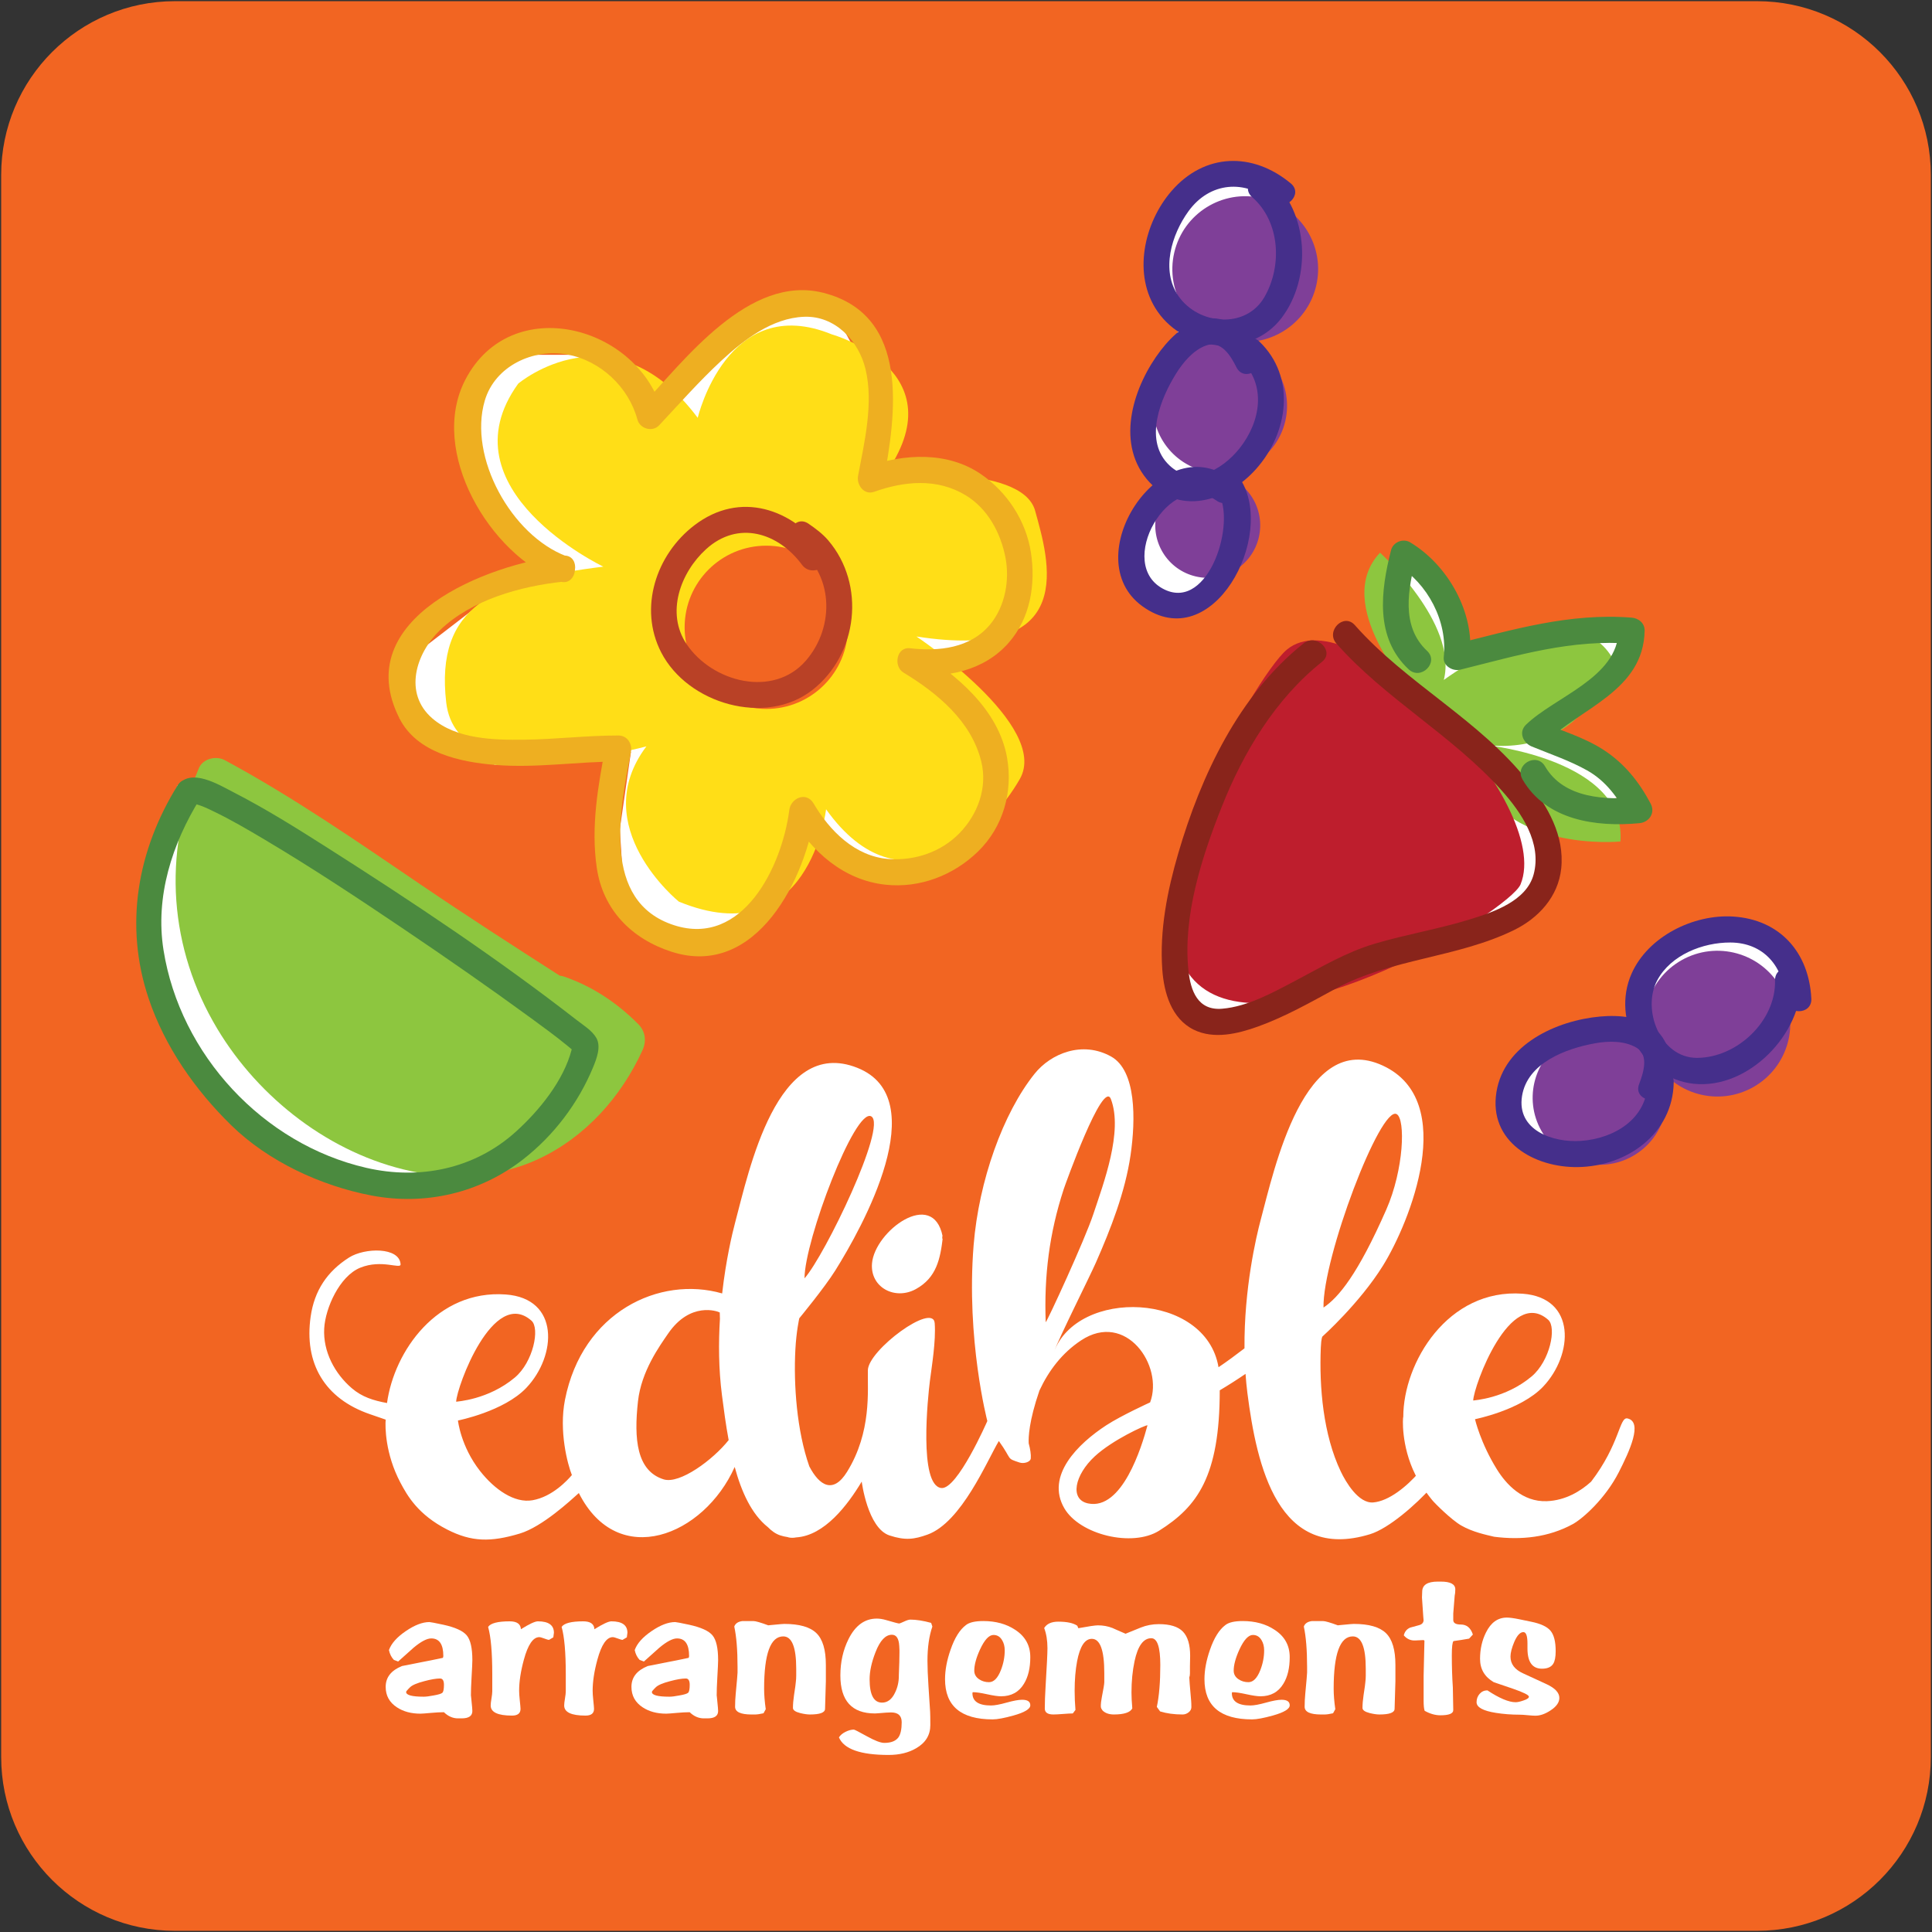 <?xml version="1.0" encoding="utf-8"?>
<!-- Generator: Adobe Illustrator 16.0.0, SVG Export Plug-In . SVG Version: 6.00 Build 0)  -->
<!DOCTYPE svg PUBLIC "-//W3C//DTD SVG 1.1//EN" "http://www.w3.org/Graphics/SVG/1.1/DTD/svg11.dtd">
<svg version="1.1" id="Layer_1" xmlns="http://www.w3.org/2000/svg" xmlns:xlink="http://www.w3.org/1999/xlink" x="0px" y="0px"
	 width="556px" height="556px" viewBox="0 0 556 556" enable-background="new 0 0 556 556" xml:space="preserve">
<rect x="0" y="0" width="556" height="556" fill="#333333" stroke="none"/>
<g id="Layer_2">
</g>
<g id="Layer_1_1_">
	<path fill="#F26522" d="M555.66,505.66c0,27.614-22.387,50-50,50H50.339c-27.614,0-50-22.386-50-50V50.34c0-27.614,22.386-50,50-50
		H505.66c27.613,0,50,22.386,50,50V505.66L555.66,505.66z"/>
	<path fill="#FFFFFF" d="M51.125,226.003c0,0-30.237,60.599,23.761,101.095c0,0,51.016,36.285,73.505-1.355L51.125,226.003z"/>
	<polygon fill="#FFFFFF" points="145.382,102.108 176.88,102.108 190.665,118.738 214.378,93.109 236.967,84.271 249.082,106.223 
		254.172,138.92 293.874,165.105 278.875,190.604 254.876,190.604 262.375,252.101 242.877,246.102 227.66,235.003 220.378,262.601 
		199.379,271.6 179.88,262.601 178.38,238.602 181.571,216.412 142.468,220.132 114.954,206.733 118.383,189.104 137.882,174.104 
		160.94,167.273 142.382,151.606 133.382,126.107 	"/>
	<polygon fill="#FFFFFF" points="362.443,51.561 347.11,51.561 331.777,70.894 340.443,90.228 331.11,123.561 335.777,141.561 
		324.443,158.228 332.443,174.228 349.11,168.228 353.777,141.561 	"/>
	<polygon fill="#FFFFFF" points="406.473,199.438 402.051,162.561 414.443,170.894 417.777,192.228 465.804,181.497 
		464.442,192.894 445.108,210.228 468.442,228.894 442.442,234.894 445.774,254.228 419.777,270.894 347.11,296.229 
		338.443,282.895 	"/>
	<polygon fill="#FFFFFF" points="472.442,295.561 475.774,275.561 498.442,268.228 515.108,277.561 501.108,304.895 
		477.161,306.402 447.108,329.561 433.774,320.229 439.108,304.895 	"/>
	<g>
		<path fill="#FFFFFF" d="M131.819,494.52c-1.491,0-2.844-0.591-4.059-1.766h-0.236c-0.902,0-2,0.059-3.295,0.176
			c-1.725,0.157-2.805,0.236-3.234,0.236c-2.668,0-4.924-0.606-6.766-1.824c-2.158-1.412-3.236-3.372-3.236-5.883
			c0-2.746,1.567-4.745,4.707-6.002l5.941-1.175c1.098-0.196,3.039-0.589,5.824-1.18c0.078-0.233,0.117-0.41,0.117-0.527
			c0-3.373-1.156-5.061-3.471-5.061c-1.256,0-2.941,0.884-5.06,2.646l-4.472,4l-1.234-0.469c-0.706-0.745-1.178-1.688-1.413-2.824
			c0.667-1.884,2.274-3.696,4.825-5.441c2.549-1.747,4.824-2.62,6.824-2.62c0.275,0,1.608,0.258,4,0.768
			c3.414,0.745,5.657,1.763,6.737,3.059c1.077,1.294,1.618,3.667,1.618,7.117c0,0.707-0.08,2.414-0.236,5.12
			c-0.117,2.039-0.176,3.727-0.176,5.06c0-0.156,0.117,0.999,0.354,3.471c0.038,0.393,0.059,0.729,0.059,1.003
			c0,1.409-1.021,2.116-3.061,2.116H131.819L131.819,494.52z M126.642,483.046c-1.137,0-2.646,0.257-4.529,0.766
			c-2.117,0.551-3.492,1.139-4.118,1.767l-0.411,0.41c-0.471,0.473-0.707,0.786-0.707,0.942c0,0.901,1.686,1.353,5.06,1.353
			c0.667,0,1.608-0.116,2.824-0.354c1.373-0.234,2.216-0.49,2.53-0.765c0.312-0.273,0.471-1.039,0.471-2.294
			C127.761,483.655,127.388,483.046,126.642,483.046z"/>
		<path fill="#FFFFFF" d="M149.911,468.868c2.426-1.518,4.057-2.275,4.891-2.275c3.071,0,4.607,1.101,4.607,3.298l-0.171,1.31
			l-1.251,0.738c-0.189,0-0.635-0.133-1.338-0.397c-0.701-0.265-1.185-0.397-1.449-0.397c-1.783,0-3.262,2.161-4.437,6.484
			c-0.909,3.335-1.364,6.312-1.364,8.928c0,0.683,0.057,1.556,0.17,2.616c0.152,1.442,0.229,2.313,0.229,2.615
			c0,1.289-0.816,1.935-2.445,1.935c-4.096,0-6.143-0.971-6.143-2.912c0-0.458,0.075-1.133,0.229-2.027
			c0.15-0.896,0.227-1.571,0.227-2.026v-4.97c0-6.243-0.398-10.774-1.195-13.592c0.721-1.066,2.787-1.601,6.199-1.601
			C148.755,466.593,149.835,467.352,149.911,468.868z"/>
		<path fill="#FFFFFF" d="M171.065,468.868c2.428-1.518,4.059-2.275,4.892-2.275c3.071,0,4.607,1.101,4.607,3.298l-0.171,1.31
			l-1.251,0.738c-0.19,0-0.636-0.133-1.337-0.397c-0.702-0.265-1.186-0.397-1.449-0.397c-1.783,0-3.262,2.161-4.437,6.484
			c-0.911,3.335-1.364,6.312-1.364,8.928c0,0.683,0.057,1.556,0.17,2.616c0.151,1.442,0.228,2.313,0.228,2.615
			c0,1.289-0.815,1.935-2.446,1.935c-4.094,0-6.143-0.971-6.143-2.912c0-0.458,0.076-1.133,0.229-2.027
			c0.151-0.896,0.229-1.571,0.229-2.026v-4.97c0-6.243-0.399-10.774-1.195-13.592c0.72-1.066,2.787-1.601,6.199-1.601
			C169.909,466.593,170.991,467.352,171.065,468.868z"/>
		<path fill="#FFFFFF" d="M202.548,494.52c-1.492,0-2.845-0.591-4.061-1.766h-0.234c-0.903,0-2.001,0.059-3.295,0.176
			c-1.727,0.157-2.805,0.236-3.236,0.236c-2.668,0-4.922-0.606-6.766-1.824c-2.158-1.412-3.236-3.372-3.236-5.883
			c0-2.746,1.568-4.745,4.707-6.002l5.941-1.175c1.098-0.196,3.041-0.589,5.825-1.18c0.078-0.233,0.118-0.41,0.118-0.527
			c0-3.373-1.157-5.061-3.471-5.061c-1.256,0-2.941,0.884-5.061,2.646l-4.471,4l-1.236-0.469c-0.705-0.745-1.176-1.688-1.412-2.824
			c0.666-1.884,2.274-3.696,4.825-5.441c2.55-1.747,4.824-2.62,6.825-2.62c0.273,0,1.607,0.258,4,0.768
			c3.412,0.745,5.656,1.763,6.736,3.059c1.078,1.294,1.618,3.667,1.618,7.117c0,0.707-0.08,2.414-0.235,5.12
			c-0.118,2.039-0.177,3.727-0.177,5.06c0-0.156,0.118,0.999,0.353,3.471c0.039,0.393,0.06,0.729,0.06,1.003
			c0,1.409-1.021,2.116-3.06,2.116H202.548L202.548,494.52z M197.369,483.046c-1.138,0-2.646,0.257-4.528,0.766
			c-2.118,0.551-3.492,1.139-4.119,1.767l-0.412,0.41c-0.471,0.473-0.707,0.786-0.707,0.942c0,0.901,1.688,1.353,5.061,1.353
			c0.666,0,1.607-0.116,2.824-0.354c1.373-0.234,2.216-0.49,2.529-0.765c0.314-0.273,0.471-1.039,0.471-2.294
			C198.487,483.655,198.114,483.046,197.369,483.046z"/>
		<path fill="#FFFFFF" d="M237.436,491.812c-0.04,1.059-1.492,1.59-4.354,1.59c-0.785,0-1.727-0.14-2.824-0.412
			c-1.373-0.353-2.06-0.843-2.06-1.471c0-1.061,0.104-2.295,0.313-3.706c0.334-2.158,0.502-3.374,0.502-3.648
			c0.084-0.627,0.127-1.273,0.127-1.942v-1.999c0-6.196-1.244-9.296-3.73-9.296c-3.672,0-5.508,5.015-5.508,15.042
			c0,1.755,0.158,3.729,0.471,5.911l-0.646,1.17c-1.021,0.233-1.846,0.353-2.471,0.353h-0.941c-3.178,0-4.766-0.742-4.766-2.227
			c0-1.211,0.057-2.44,0.176-3.689c0.354-3.709,0.529-5.761,0.529-6.151v-1.639c0-4.844-0.314-8.71-0.941-11.601
			c0.312-0.897,1.097-1.426,2.348-1.581h3.17c0.627,0,2.055,0.412,4.286,1.234c-0.196,0,0.998-0.116,3.581-0.351
			c0.431-0.039,0.762-0.062,0.997-0.062c4.344,0,7.425,0.883,9.245,2.646c1.821,1.767,2.729,4.806,2.729,9.119v2.591
			c0,0.115,0,0.842,0,2.176L237.436,491.812z"/>
		<path fill="#FFFFFF" d="M266.909,477.985c0,1.845,0.099,4.275,0.294,7.297l0.472,7.295c0.038,0.627,0.059,1.921,0.059,3.883
			c0,2.862-1.353,5.079-4.06,6.648c-2.196,1.295-4.844,1.939-7.941,1.939c-8.119,0-12.885-1.686-14.297-5.058
			c0.393-0.629,1.02-1.158,1.883-1.59c0.861-0.433,1.666-0.647,2.412-0.647c0.195,0,1.441,0.639,3.735,1.914
			c2.294,1.272,3.971,1.911,5.03,1.911c1.922,0,3.275-0.528,4.06-1.588c0.626-0.905,0.941-2.354,0.941-4.354
			c0-1.883-1.021-2.824-3.06-2.824c-0.705,0-1.922,0.079-3.646,0.235c-0.434,0.039-0.766,0.059-1.002,0.059
			c-6.627,0-9.941-3.646-9.941-10.942c0-3.841,0.783-7.333,2.353-10.472c1.96-3.921,4.667-5.884,8.118-5.884
			c0.824,0,1.707,0.138,2.648,0.411c2.274,0.669,3.549,1.002,3.824,1.002c0.117,0,0.578-0.187,1.382-0.559
			c0.804-0.374,1.402-0.562,1.795-0.562c1.726,0,3.726,0.314,6.001,0.939l0.354,1.061
			C267.381,470.809,266.909,474.104,266.909,477.985z M258.791,473.691c-0.117-2.156-0.824-3.235-2.117-3.235
			c-1.845,0-3.413,1.668-4.708,5c-1.138,2.904-1.705,5.513-1.705,7.826c0,4.471,1.196,6.706,3.589,6.706
			c1.566,0,2.804-0.939,3.705-2.823c0.745-1.49,1.119-3.119,1.119-4.883v-0.236c0.117-2.784,0.176-4.922,0.176-6.413v-0.764
			C258.85,474.713,258.83,474.32,258.791,473.691z"/>
		<path fill="#FFFFFF" d="M291.678,493.695c-2.668,0.744-4.668,1.117-6,1.117c-9.143,0-13.711-3.852-13.711-11.556
			c0-2.632,0.53-5.464,1.59-8.489c1.176-3.42,2.666-5.797,4.471-7.134c0.98-0.746,2.627-1.12,4.941-1.12
			c3.568,0,6.609,0.825,9.119,2.478c2.943,1.888,4.414,4.524,4.414,7.905c0,3.147-0.611,5.702-1.826,7.67
			c-1.451,2.397-3.646,3.6-6.588,3.6c-0.902,0-2.246-0.196-4.029-0.589c-1.785-0.394-3.131-0.59-4.031-0.59
			c-0.116,0-0.176,0.101-0.176,0.295c0,2.353,1.783,3.53,5.354,3.53c1.021,0,2.51-0.274,4.472-0.824
			c1.961-0.547,3.45-0.824,4.473-0.824c1.567,0,2.354,0.532,2.354,1.59C296.504,491.812,294.893,492.793,291.678,493.695z
			 M285.91,470.516c-1.293,0-2.588,1.397-3.883,4.196c-1.101,2.401-1.646,4.432-1.646,6.084c0,1.024,0.471,1.853,1.412,2.482
			c0.824,0.552,1.764,0.827,2.824,0.827c1.371,0,2.51-1.143,3.412-3.428c0.744-1.891,1.117-3.802,1.117-5.73
			c0-1.144-0.254-2.128-0.767-2.956C287.795,471.007,286.969,470.516,285.91,470.516z"/>
		<path fill="#FFFFFF" d="M340.332,493.401c-2.434,0-4.59-0.295-6.473-0.884l-0.941-1.295c0.666-3.138,1-7.155,1-12.06
			c0-5.139-0.863-7.708-2.588-7.708c-2.275,0-3.883,2.204-4.824,6.612c-0.588,2.771-0.883,5.773-0.883,9.013
			c0,1.249,0.078,2.77,0.234,4.562c-0.586,1.17-2.353,1.758-5.293,1.758c-1.375,0-2.453-0.371-3.236-1.111l-0.354-0.526
			c-0.116-0.233-0.176-0.47-0.176-0.703c0-0.779,0.096-1.657,0.293-2.634c0.474-2.38,0.707-3.821,0.707-4.329v-2.633
			c0-6.554-1.197-9.831-3.59-9.831c-2,0-3.412,2.148-4.234,6.446c-0.473,2.485-0.707,5.324-0.707,8.518
			c0,1.854,0.078,3.688,0.234,5.501l-0.764,1.006c-0.627,0-1.56,0.05-2.796,0.149c-1.233,0.098-2.168,0.147-2.795,0.147
			c-1.646,0-2.471-0.573-2.471-1.716c0-1.771,0.078-3.938,0.236-6.5c0.352-5.751,0.529-9.375,0.529-10.87
			c0-2.206-0.314-4.139-0.941-5.792c0.744-1.223,2.096-1.832,4.059-1.832c2.511,0,4.334,0.393,5.474,1.175l0.293,0.707
			c2.979-0.548,4.862-0.824,5.647-0.824c1.49,0,2.883,0.256,4.179,0.765c0.155,0.08,0.51,0.235,1.059,0.473l2.707,1.178l4.352-1.767
			c1.648-0.665,3.396-0.998,5.238-0.998c3.215,0,5.521,0.716,6.912,2.146c1.391,1.433,2.088,3.755,2.088,6.971
			c0,0.354-0.02,1.374-0.059,3.061v2c0,0.471-0.06,0.844-0.177,1.118c0,0.273,0,0.353,0,0.234c0,0.274,0.037,0.862,0.117,1.765
			l0.412,4.823c0.037,0.473,0.06,1.062,0.06,1.768c0,0.587-0.267,1.087-0.796,1.5C341.539,493.194,340.957,493.401,340.332,493.401z
			"/>
		<path fill="#FFFFFF" d="M366.336,493.695c-2.668,0.744-4.668,1.117-6,1.117c-9.143,0-13.711-3.852-13.711-11.556
			c0-2.632,0.531-5.464,1.59-8.489c1.178-3.42,2.666-5.797,4.471-7.134c0.98-0.746,2.628-1.12,4.941-1.12
			c3.568,0,6.609,0.825,9.119,2.478c2.943,1.888,4.414,4.524,4.414,7.905c0,3.147-0.609,5.702-1.826,7.67
			c-1.449,2.397-3.646,3.6-6.588,3.6c-0.902,0-2.246-0.196-4.029-0.589c-1.785-0.394-3.129-0.59-4.031-0.59
			c-0.116,0-0.176,0.101-0.176,0.295c0,2.353,1.783,3.53,5.354,3.53c1.02,0,2.51-0.274,4.471-0.824
			c1.961-0.547,3.451-0.824,4.473-0.824c1.568,0,2.354,0.532,2.354,1.59C371.162,491.812,369.551,492.793,366.336,493.695z
			 M360.568,470.516c-1.293,0-2.588,1.397-3.884,4.196c-1.098,2.401-1.646,4.432-1.646,6.084c0,1.024,0.471,1.853,1.412,2.482
			c0.824,0.552,1.764,0.827,2.824,0.827c1.371,0,2.51-1.143,3.411-3.428c0.744-1.891,1.117-3.802,1.117-5.73
			c0-1.144-0.254-2.128-0.764-2.956C362.453,471.007,361.627,470.516,360.568,470.516z"/>
		<path fill="#FFFFFF" d="M401.342,491.812c-0.041,1.059-1.492,1.59-4.354,1.59c-0.785,0-1.728-0.14-2.824-0.412
			c-1.371-0.353-2.06-0.843-2.06-1.471c0-1.061,0.104-2.295,0.314-3.706c0.334-2.158,0.502-3.374,0.502-3.648
			c0.082-0.627,0.125-1.273,0.125-1.942v-1.999c0-6.196-1.242-9.296-3.729-9.296c-3.671,0-5.507,5.015-5.507,15.042
			c0,1.755,0.156,3.729,0.472,5.911l-0.648,1.17c-1.02,0.233-1.844,0.353-2.469,0.353h-0.941c-3.178,0-4.766-0.742-4.766-2.227
			c0-1.211,0.059-2.44,0.176-3.689c0.354-3.709,0.529-5.761,0.529-6.151v-1.639c0-4.844-0.314-8.71-0.941-11.601
			c0.312-0.897,1.097-1.426,2.349-1.581h3.17c0.627,0,2.055,0.412,4.285,1.234c-0.195,0,0.997-0.116,3.582-0.351
			c0.432-0.039,0.764-0.062,0.997-0.062c4.343,0,7.425,0.883,9.244,2.646c1.82,1.767,2.73,4.806,2.73,9.119v2.591
			c0,0.115,0,0.842,0,2.176L401.342,491.812z"/>
		<path fill="#FFFFFF" d="M422.781,471.574c-1.533,0.273-3.029,0.51-4.484,0.705c-0.324,0.314-0.486,1.687-0.486,4.119
			c0,3.294,0.101,6.373,0.296,9.236l0.118,6.471c0.037,1.021-1.198,1.53-3.715,1.53c-1.471,0-2.979-0.433-4.524-1.295
			c-0.193-0.587-0.291-1.529-0.291-2.825c0,0.354,0-0.019,0-1.115v-4.647c0-0.274,0-0.768,0-1.471l0.235-10.119l-0.235-0.177
			l-2.353,0.114c-1.334,0.082-2.453-0.409-3.354-1.469c0.271-1.098,0.893-1.844,1.862-2.236l2.562-0.705
			c0.854-0.235,1.281-0.744,1.281-1.529c0,0.55-0.156-1.588-0.472-6.412c0.039-0.666,0.062-1.215,0.062-1.647
			c0-1.961,1.488-2.941,4.469-2.941h0.883c2.785,0,4.176,0.746,4.176,2.234c0,0.747-0.057,1.354-0.176,1.825l-0.41,5.117
			c0,0.98,0,1.608,0,1.883c0,0.864,0.726,1.294,2.177,1.294c1.686,0,2.844,0.962,3.469,2.884L422.781,471.574z"/>
		<path fill="#FFFFFF" d="M441.872,493.754c-0.512,0-1.256-0.051-2.236-0.146c-0.979-0.099-1.725-0.146-2.233-0.146
			c-2.435,0-4.746-0.177-6.943-0.53c-3.685-0.588-5.528-1.605-5.528-3.059c0-0.942,0.295-1.744,0.884-2.412
			c0.588-0.667,1.332-0.999,2.235-0.999c3.448,2.274,6.153,3.411,8.114,3.411c0.553,0,1.275-0.157,2.182-0.472
			c1.097-0.352,1.646-0.726,1.646-1.117c0-0.47-1.531-1.236-4.59-2.295c-1.218-0.432-3.062-1.06-5.531-1.882
			c-2.626-1.53-3.938-3.767-3.938-6.707c0-2.784,0.566-5.314,1.703-7.591c1.412-2.861,3.411-4.294,6.001-4.294
			c0.824,0,2,0.156,3.529,0.471l3.412,0.707c2.746,0.55,4.617,1.411,5.617,2.589c1,1.176,1.502,3.136,1.502,5.883
			c0,1.688-0.236,2.903-0.707,3.646c-0.588,0.942-1.668,1.413-3.234,1.413c-2.787,0-4.178-1.939-4.178-5.824v-1.412
			c0-2.196-0.391-3.293-1.176-3.293c-0.943,0-1.824,0.961-2.648,2.881c-0.705,1.688-1.061,3.081-1.061,4.178
			c0,2.117,1.219,3.729,3.651,4.824c1.136,0.511,3.39,1.55,6.763,3.117c2.434,1.14,3.647,2.454,3.647,3.942
			c0,1.294-0.844,2.49-2.529,3.59C444.694,493.244,443.245,493.754,441.872,493.754z"/>
	</g>
	<g>
		<path fill="#FFFFFF" d="M468.364,408.203c-2.375-0.521-2.127,7.302-10.474,18.207c-2.948,2.654-7.284,5.402-12.766,5.606
			c-7.025,0.259-11.709-4.943-14.314-9.123c-4.761-7.647-6.326-14.47-6.326-14.47s13.183-2.6,19.601-9.367
			c8.715-9.189,9.633-25.637-5.94-26.75c-21.538-1.539-34.301,19.887-34.301,35.425c-0.146-0.022-0.725,8.292,3.48,16.687
			c1.322,2.959,4.053,6.295,4.812,7.252c0.76,0.957,5.545,5.712,8.363,7.332c3.334,1.917,7.082,2.667,9.499,3.25
			c7.832,1,15.629,0.173,22.586-3.617c3.01-1.64,9.473-7.483,13.271-14.935C468.913,417.699,472.876,409.193,468.364,408.203z
			 M445.55,379.82c2.48,2.189,0.494,11.867-4.76,16.287c-7.631,6.42-16.69,6.868-16.823,6.94
			C424.086,398.924,434.562,370.13,445.55,379.82z"/>
		<path fill="#FFFFFF" d="M408.396,423.689c-3.5,4.062-8.688,8.312-13.188,8.688c-4.291,0.357-7.941-5.952-9.328-8.849
			c-5.08-10.613-6.254-24.316-5.772-35.747c0.116-2.762,0.459-3.143,0.459-3.143s10.674-9.553,17.416-20.388
			c7.696-12.372,21.909-47.435-0.025-57.583c-22.672-10.488-31.197,29.648-35.193,44.559c-1.219,4.594-4.764,19.565-4.619,36.805
			c-2.521,1.938-5.04,3.798-7.475,5.435c-3.645-21.675-40.688-22.903-47.451-4.196c1.572-4.35,10.191-21.451,12.154-25.895
			c4.289-9.741,8.438-20.337,9.982-30.938c1.502-10.297,1.651-24.322-5.58-28.375c-8.295-4.642-17.377-0.865-22.021,4.934
			c-9.09,11.318-16.067,30.829-17.562,49.35c-2.19,27.17,3.945,50.604,3.945,50.604s-8.656,19.856-13.26,19.279
			c-6.533-0.816-3.829-26.385-3.273-30.777c0.539-4.277,1.767-11.474,1.389-16.658c-0.444-6.099-19.127,7.728-19.237,13.539
			c-0.11,5.811,1.125,17.748-5.981,29.229c-4.001,6.463-7.962,4.012-10.867-1.556c-3.621-10.286-4.547-23.609-4.015-33.582
			c0.271-5.273,1.124-9.037,1.124-9.037s7.256-8.781,10.365-13.76c7.727-12.354,28.516-49.494,6.36-58.316
			c-23.208-9.24-31.199,29.649-35.194,44.561c-0.806,3.031-2.62,10.615-3.724,20.363c-18.022-5.188-40.26,5.328-45.238,30.637
			c-1.772,9.013,0.75,18.514,1.994,21.632c-1.201,1.396-5.577,6.248-11.354,7.249c-5.16,0.893-10.869-3.055-15.076-8.422
			c-5.582-7.122-6.357-14.531-6.357-14.531s13.241-2.609,19.685-9.407c8.753-9.229,9.673-25.745-5.967-26.862
			c-19.686-1.407-32.067,16.285-34.136,31.242c-3.916-0.729-7.151-1.72-10.105-4.239c-4.9-4.183-8.348-10.544-7.968-17.249
			c0.329-5.83,4.395-15.021,10.362-17.455c6.191-2.523,11.709,0.539,11.616-0.996c-0.308-5.006-10.329-4.8-14.834-1.934
			c-6.302,4.011-9.968,9.516-11.042,16.973c-1.934,13.429,3.973,23.646,17.139,28.137c1.75,0.595,3.316,1.137,4.447,1.533
			c-0.165,2.013-0.162,9.779,4.215,18.088c2.017,3.827,5.105,9.272,13.5,13.555c7,3.57,12.485,3.664,20.888,1.144
			c6.487-1.947,14.696-9.608,16.987-11.655l0,0c11.26,22.3,36,12.333,44.854-7.507c1.952,7.203,4.871,13.611,9.558,17.327
			c1.062,1.095,2.236,1.926,3.531,2.355c0.725,0.242,1.438,0.396,2.143,0.498c0.096,0.025,0.178,0.068,0.273,0.091
			c0.686,0.161,1.422,0.146,2.18,0c8.165-0.501,14.843-9.334,18.869-16.061c0,0,1.684,13.405,7.991,15.497
			c4.554,1.499,7.122,1.123,10.925-0.237c9.805-3.508,17.166-21.295,20.545-26.937c4.018,5.585,1.973,4.861,5.945,6.188
			c1.254,0.417,3.16-0.125,3.25-1.205c0.09-1.077-0.15-2.683-0.599-4.3c-0.096-1.665,0.043-6.354,3.082-15.195
			c2.681-5.759,6.525-10.831,11.969-14.436c12.914-8.556,23.847,7.276,19.89,17.832c0,0-8.295,3.771-12.631,6.596
			c-8.117,5.298-17.508,14.495-12.062,23.872c4.428,7.618,19.574,11.305,27.287,6.453c10.943-6.888,17.441-15.559,17.443-40.395
			c2.504-1.486,5-3.081,7.422-4.734c0.133,1.812,0.295,3.636,0.528,5.466c2.705,21.137,8.855,48.788,35.306,40.675
			c5.389-1.652,13.248-8.541,17.737-13.573C410.834,426.578,409.293,425.263,408.396,423.689z M401.959,320.641
			c2.545,1.479,2.078,15.896-3.014,27.479c-8.188,18.62-13.726,25.282-18.06,28.173
			C380.566,362.166,397.301,317.936,401.959,320.641z M250.748,321.283c4.658,2.705-13.387,40.044-19.22,46.605
			C231.528,357.044,246.09,318.578,250.748,321.283z M152.95,380.072c2.492,2.199,0.497,11.919-4.779,16.355
			c-7.664,6.448-16.762,6.898-16.896,6.971C131.394,399.257,141.917,370.34,152.95,380.072z M190.986,425.738
			c-7.771-2.433-8.592-11.606-7.384-22.474c0.963-8.667,6.205-15.878,8.672-19.477c6.371-9.292,14.225-6.442,14.86-6.08
			c0.009,0.587,0.026,1.206,0.054,1.853c-0.424,6.845-0.391,14.347,0.578,21.922c0.522,4.078,1.111,8.532,1.93,12.957
			C205.221,420.083,195.636,427.189,190.986,425.738z M306.135,342.18c0.306-0.934,11.304-31.799,13.566-25.871
			c3.539,9.324-2.096,24.17-5.078,33.159c-2.393,7.261-13.25,30.815-13.688,31.046C300.447,367.156,301.971,354.895,306.135,342.18z
			 M313.133,432.662c-5.397-1.133-3.842-8.209,1.908-13.534c5.178-4.798,14.693-9.096,15.191-8.951
			C328.566,416.399,322.943,434.716,313.133,432.662z"/>
		<path fill="#FFFFFF" d="M250.95,363.596c-0.571,6.887,6.599,10.699,12.625,7.383c5.957-3.276,7.04-8.73,7.759-14.932
			c-0.179,1.551-0.24-0.883-0.057-0.249C268.486,341.855,251.722,354.297,250.95,363.596z"/>
	</g>
	<g>
		<g>
			<path fill="#8DC63F" d="M154.874,333.585c13.52-6.287,23.875-17.856,30.027-31.34c1.217-2.668,0.83-5.479-1.273-7.578
				c-6.131-6.123-13.189-10.851-21.389-13.646c-0.393-0.133-0.771-0.205-1.139-0.231c-13.436-8.609-26.832-17.244-40.049-26.229
				c-18.412-12.51-36.742-25.219-56.357-35.795c-2.469-1.332-6.275-0.479-7.447,2.271c-10.559,24.754-8.547,51.967,5.283,75.025
				c12.047,20.088,32.635,36.018,55.686,40.965C130.366,339.636,143.534,338.859,154.874,333.585z"/>
		</g>
		<path fill="#FFDE17" d="M173.624,163.071c0,0-46.51-22.213-24.484-52.672c0,0,27.072-22.9,51.656,9.84
			c0,0,8.541-36.324,38.634-23.994c0,0,36.961,10.34,14.939,40.801c0,0,39.689-3.988,43.525,9.943
			c3.834,13.932,13.11,43.541-34.152,36.188c0,0,38.451,25.621,29.775,40.965c-8.677,15.338-34.032,39.297-55.786,8.75
			c0,0-4.756,42-42.372,26.582c0,0-26.711-21.592-9.332-44.684c0,0-54.408,15.107-57.613-12.627
			C125.206,174.435,142.062,166.962,173.624,163.071z"/>
		<circle fill="#F26522" cx="220.52" cy="180.53" r="23.493"/>
		<path fill="#7F3F98" d="M504.579,312.842c-10.082,5.707-22.879,2.163-28.586-7.917c-5.709-10.082-2.162-22.882,7.916-28.584
			c10.082-5.711,22.881-2.166,28.588,7.915S514.659,307.134,504.579,312.842z"/>
		<path fill="#7F3F98" d="M469.878,332.702c-9.275,5.252-21.049,1.989-26.299-7.284c-5.25-9.271-1.988-21.049,7.283-26.302
			c9.274-5.251,21.049-1.985,26.299,7.286C482.413,315.68,479.153,327.45,469.878,332.702z"/>
		<g>
			<path fill="#EEAF21" d="M162.935,160.041c-15.721-5.959-28.231-28.432-23.426-44.739c2.954-10.026,13.985-15.081,23.758-13.276
				c9.582,1.77,17.654,9.373,20.166,18.707c0.717,2.662,4.33,3.726,6.268,1.654c5.885-6.284,11.568-12.74,17.896-18.591
				c6.496-6.003,14.591-12.274,23.796-12.632c8.977-0.349,15.729,6.919,17.689,15.059c2.367,9.82-0.318,21.027-2.143,30.703
				c-0.484,2.572,1.695,5.65,4.613,4.613c8.732-3.105,18.117-3.981,26.33,0.979c6.339,3.828,10.056,10.75,11.455,17.833
				c1.299,6.575-0.067,14.142-4.397,19.368c-5.662,6.833-14.771,7.807-23.056,6.836c-3.904-0.458-4.836,5.199-1.893,6.988
				c9.805,5.958,19.536,13.97,22.399,25.594c1.854,7.527-0.99,15.211-6.262,20.633c-5.32,5.471-12.926,7.995-20.447,7.425
				c-9.602-0.729-16.949-8.126-21.547-15.978c-2.059-3.518-6.543-1.575-6.988,1.893c-2.07,16.151-13.331,39.556-33.169,33.147
				c-21.121-6.823-15.541-33.386-12.408-49.846c0.449-2.369-1.031-4.743-3.617-4.747c-9.052-0.013-18.072,1.103-27.126,1.213
				c-8.683,0.106-19.468-0.143-26.407-6.137c-8.414-7.27-4.684-18.769,2.178-25.367c9.094-8.746,23.125-12.651,35.34-13.967
				c4.756-0.513,4.806-8.018,0-7.5c-21.557,2.322-61.585,17.998-46.984,46.826c5.037,9.947,17.453,12.571,27.514,13.398
				c11.85,0.975,23.648-0.983,35.486-0.967c-1.205-1.582-2.41-3.165-3.615-4.747c-2.219,11.663-4.338,23.446-2.596,35.316
				c1.777,12.127,10.064,20.468,21.492,24.159c24.451,7.899,38.915-21.292,41.413-40.783c-2.328,0.631-4.658,1.262-6.988,1.893
				c5.92,10.109,15.162,18.315,27.182,19.602c9.844,1.054,19.547-2.679,26.592-9.53c7.273-7.073,10.121-17.181,8.379-27.045
				c-2.446-13.854-14.707-24.078-26.035-30.962c-0.631,2.33-1.262,4.659-1.893,6.988c10.338,1.212,21.219-0.941,28.357-9.033
				c6.277-7.114,7.842-16.833,6.451-25.958c-1.396-9.149-6.81-17.429-14.398-22.619c-9.646-6.595-22.189-5.889-32.736-2.139
				c1.537,1.538,3.074,3.075,4.613,4.613c3.66-19.412,8.016-48.205-17.205-54.648c-21.415-5.471-40.058,19.448-52.569,32.812
				c2.09,0.552,4.178,1.103,6.268,1.654c-6.744-25.064-43.553-34.875-56.754-9.46c-10.718,20.633,7.046,50.421,27.029,57.995
				C165.472,168.99,167.411,161.738,162.935,160.041L162.935,160.041z"/>
		</g>
		<g>
			<path fill="#452F8B" d="M521.271,287.391c-0.647-13.309-9.062-22.801-22.549-23.626c-11.416-0.699-24.479,5.753-29.198,16.472
				c-5.902,13.399,3.295,30.091,17.883,31.652c15.791,1.69,31.278-14.459,30.92-29.699c-0.113-4.829-7.613-4.84-7.5,0
				c0.274,11.658-10.961,22.232-22.459,22.248c-10.599,0.017-15.947-13.935-11.422-22.354c3.924-7.301,13.127-10.875,21.028-10.844
				c9.593,0.038,15.349,6.92,15.797,16.15C514.007,292.204,521.509,292.229,521.271,287.391L521.271,287.391z"/>
		</g>
		<g>
			<path fill="#452F8B" d="M478.938,313.998c2.224-5.846,2.726-12.544-2.006-17.29c-4.145-4.159-10.934-4.663-16.434-4.167
				c-12.572,1.134-27.641,8.023-29.846,21.732c-2.294,14.272,10.86,21.785,23.446,21.596c14.031-0.21,27.3-9.51,27.572-24.342
				c0.09-4.84-7.41-4.83-7.5,0c-0.193,10.505-9.65,16.162-19.264,16.809c-8.047,0.541-18.47-3.085-16.888-12.923
				c1.537-9.562,12.656-13.66,21.033-15.175c3.851-0.694,8.463-0.764,11.928,1.281c3.679,2.168,1.89,7.418,0.724,10.483
				C469.983,316.532,477.235,318.473,478.938,313.998L478.938,313.998z"/>
		</g>
		<g>
			<path fill="#7F3F98" d="M378.785,82.206c-2.631,11.281-13.908,18.295-25.189,15.664c-11.282-2.631-18.295-13.91-15.662-25.188
				c2.63-11.285,13.908-18.297,25.188-15.666C374.402,59.649,381.414,70.925,378.785,82.206z"/>
			<path fill="#7F3F98" d="M369.887,121.187c-2.422,10.379-12.795,16.83-23.176,14.41c-10.377-2.422-16.83-12.797-14.412-23.176
				c2.422-10.379,12.799-16.828,23.174-14.408C365.855,100.435,372.305,110.806,369.887,121.187z"/>
			<path fill="#7F3F98" d="M362.273,154.622c-1.894,8.123-10.013,13.17-18.138,11.273c-8.119-1.891-13.168-10.01-11.274-18.133
				c1.895-8.123,10.014-13.166,18.135-11.275C359.119,138.382,364.168,146.501,362.273,154.622z"/>
			<g>
				<path fill="#452F8B" d="M371.484,52.791c-10.953-9.116-24.826-8.817-34.351,2.198c-7.938,9.185-11.293,24.135-4.01,34.654
					c8.164,11.792,26.838,13.522,35.709,1.839c8.699-11.458,7.883-30.39-3.174-40.049c-3.625-3.167-8.951,2.115-5.303,5.303
					c8.063,7.045,8.7,19.808,3.526,28.76c-5.363,9.279-18.971,8.036-24.733-0.289c-5.144-7.429-1.97-17.708,2.854-24.381
					c6.146-8.504,16.307-9.282,24.178-2.732C369.869,61.164,375.205,55.888,371.484,52.791L371.484,52.791z"/>
			</g>
			<g>
				<path fill="#452F8B" d="M362.32,101.942c-2.754-5.482-7.082-10.301-13.627-10.353c-6.043-0.048-11.232,4.786-14.658,9.252
					c-7.726,10.071-13.017,26.083-4.076,36.967c9.029,10.993,23.223,6.488,31.529-2.839c9.274-10.417,11.61-26.429,0.924-36.698
					c-3.484-3.351-8.795,1.946-5.303,5.303c7.493,7.202,5.664,17.797-0.338,25.393c-5.111,6.468-14.279,11.519-20.896,4.282
					c-6.516-7.121-1.834-18.593,2.482-25.572c2.02-3.269,4.959-6.868,8.682-8.231c4.424-1.62,7.119,2.926,8.805,6.282
					C358.014,110.051,364.484,106.252,362.32,101.942L362.32,101.942z"/>
			</g>
			<g>
				<path fill="#452F8B" d="M353.883,137.595c-20.035-14.335-44.207,23.029-25.143,36.855c20.227,14.67,38.615-20.253,28.252-36.492
					c-2.594-4.062-9.088-0.305-6.478,3.785c5.388,8.44-2.559,33.996-15.311,27.949c-14.748-6.993,1.434-35.251,14.893-25.621
					C354.041,146.892,357.779,140.383,353.883,137.595L353.883,137.595z"/>
			</g>
		</g>
		<g>
			<path fill="#B94126" d="M237.285,158.759c-9.18-12.431-24.304-17.631-37.44-7.601c-11.051,8.438-16.115,23.809-9.592,36.539
				c7.635,14.901,30.103,21.368,43.515,10.894c13.172-10.286,15.424-30.388,4.588-43.08c-1.613-1.892-3.66-3.416-5.701-4.812
				c-4.004-2.739-7.75,3.763-3.785,6.477c11.092,7.592,11.547,23.155,3.049,32.947c-9.385,10.815-26.956,6.202-34.323-4.743
				c-6.049-8.986-1.777-20.615,5.586-27.321c9.205-8.385,20.772-4.798,27.628,4.486C233.648,166.39,240.162,162.655,237.285,158.759
				L237.285,158.759z"/>
		</g>
		<g>
			<path fill="#8DC63F" d="M406.473,199.438c0,0-23.389-25.495-9.321-40.384c0,0,22.463,20.269,18.358,36.624
				c0,0,36.18-26.902,48.434-6.442c0,0-5.812,27.978-35.938,25.242c0,0,40.083,4.202,38.323,27.689c0,0-34.424,3.412-42.622-21.538"
				/>
			<path fill="#BE1E2D" d="M370.295,186.992c-9.473,7.976-48.037,75.906-25.578,96.171c22.457,20.269,89.741-21.047,92.872-28.646
				C447.204,231.196,389.451,170.862,370.295,186.992z"/>
			<g>
				<path fill="#89241B" d="M384.604,185.21c14.056,15.899,33.281,26.364,47.493,42.214c5.763,6.423,11.691,15.197,9.257,24.228
					c-2.066,7.662-11.577,10.838-18.252,12.903c-9.026,2.792-18.389,4.34-27.448,7.02c-8.343,2.467-15.656,6.887-23.306,10.901
					c-6.319,3.315-13.358,7.196-20.604,7.816c-7.012,0.602-9.142-5.094-9.75-11.189c-1.574-15.709,3.881-32.479,9.594-46.892
					c6.232-15.729,15.488-31.116,28.863-41.747c3.787-3.009-1.56-8.278-5.303-5.303c-18.585,14.769-29.513,38.018-36.044,60.333
					c-3.172,10.836-5.442,22.276-4.61,33.608c0.483,6.619,2.625,14.049,9.022,17.217c5.812,2.88,12.757,1.172,18.523-0.904
					c7.781-2.8,15.062-6.941,22.311-10.87c16.103-8.723,34.927-8.871,51.282-16.844c7.127-3.474,12.793-9.625,13.656-17.729
					c1.006-9.471-3.857-17.834-9.498-25.016c-13.974-17.798-35.009-28.223-49.884-45.05
					C386.697,176.276,381.414,181.602,384.604,185.21L384.604,185.21z"/>
			</g>
			<g>
				<path fill="#4B8A3F" d="M410.695,187.318c-7.646-7.152-5.445-17.922-3.136-26.999c-1.836,0.747-3.674,1.494-5.51,2.241
					c8.818,5.301,14.59,16.285,13.438,26.552c-0.281,2.512,2.596,4.151,4.748,3.616c16.605-4.13,31.978-8.832,49.316-7.481
					c-1.25-1.25-2.5-2.5-3.75-3.75c-0.256,13.564-18.305,18.984-26.643,27.064c-2.226,2.154-0.828,5.244,1.654,6.268
					c5.36,2.209,10.905,4.05,15.973,6.902c5.406,3.043,8.912,7.934,11.766,13.312c1.078-1.881,2.158-3.762,3.238-5.643
					c-9.605,0.907-21.744,0.475-27.16-8.876c-2.424-4.183-8.906-0.408-6.477,3.785c6.819,11.772,21.203,13.766,33.637,12.591
					c2.842-0.269,4.654-2.974,3.238-5.643c-3.328-6.272-7.537-11.553-13.527-15.441c-5.67-3.684-12.486-5.661-18.693-8.22
					c0.552,2.09,1.103,4.179,1.654,6.269c10.5-10.173,28.514-15.062,28.84-32.367c0.041-2.163-1.742-3.594-3.75-3.75
					c-17.994-1.402-34.072,3.462-51.312,7.749c1.582,1.205,3.164,2.411,4.746,3.616c1.438-12.808-6.271-26.486-17.152-33.028
					c-2.051-1.232-4.914-0.093-5.508,2.241c-2.996,11.772-4.689,25.171,5.063,34.296
					C408.92,195.921,414.234,190.629,410.695,187.318L410.695,187.318z"/>
			</g>
		</g>
		<g>
			<path fill="#4B8A3F" d="M57.601,229.788c-0.792,1.046-2.241,1.419-1.824,1.443c-1.235-0.07,0.471,0.149,0.848,0.26
				c1.77,0.519,3.017,1.136,4.662,1.923c5.119,2.448,10.035,5.336,14.908,8.232c13.625,8.1,26.863,16.861,39.998,25.727
				c12.385,8.36,24.666,16.891,36.73,25.706c3.492,2.552,6.992,5.108,10.343,7.847c0.757,0.618,1.528,1.243,2.196,1.959
				c-1.021-1.095-0.467-2.679-0.951-0.808c-2.301,8.875-9.284,17.512-16.12,23.664c-11.864,10.679-27.597,13.879-42.976,10.341
				c-29.709-6.835-53.572-32.566-58.357-62.671C44.613,258.028,49.542,242.756,57.601,229.788c2.561-4.12-3.93-7.883-6.476-3.785
				c-11.624,18.705-15.427,40.311-8.338,61.388c4.656,13.846,13.397,26.322,23.794,36.479
				c10.633,10.384,25.766,17.386,40.238,20.164c15.576,2.988,31.339-0.691,43.826-10.463c8.759-6.854,15.753-16.08,20.008-26.354
				c1.014-2.447,2.42-6.012,0.947-8.547c-1.221-2.102-3.742-3.643-5.601-5.088c-22.889-17.811-47.272-34.012-71.722-49.576
				c-8.876-5.65-17.842-11.27-27.211-16.075c-4.223-2.167-12.089-7.014-15.942-1.927C48.202,229.86,54.72,233.591,57.601,229.788z"
				/>
		</g>
	</g>
</g>
</svg>
